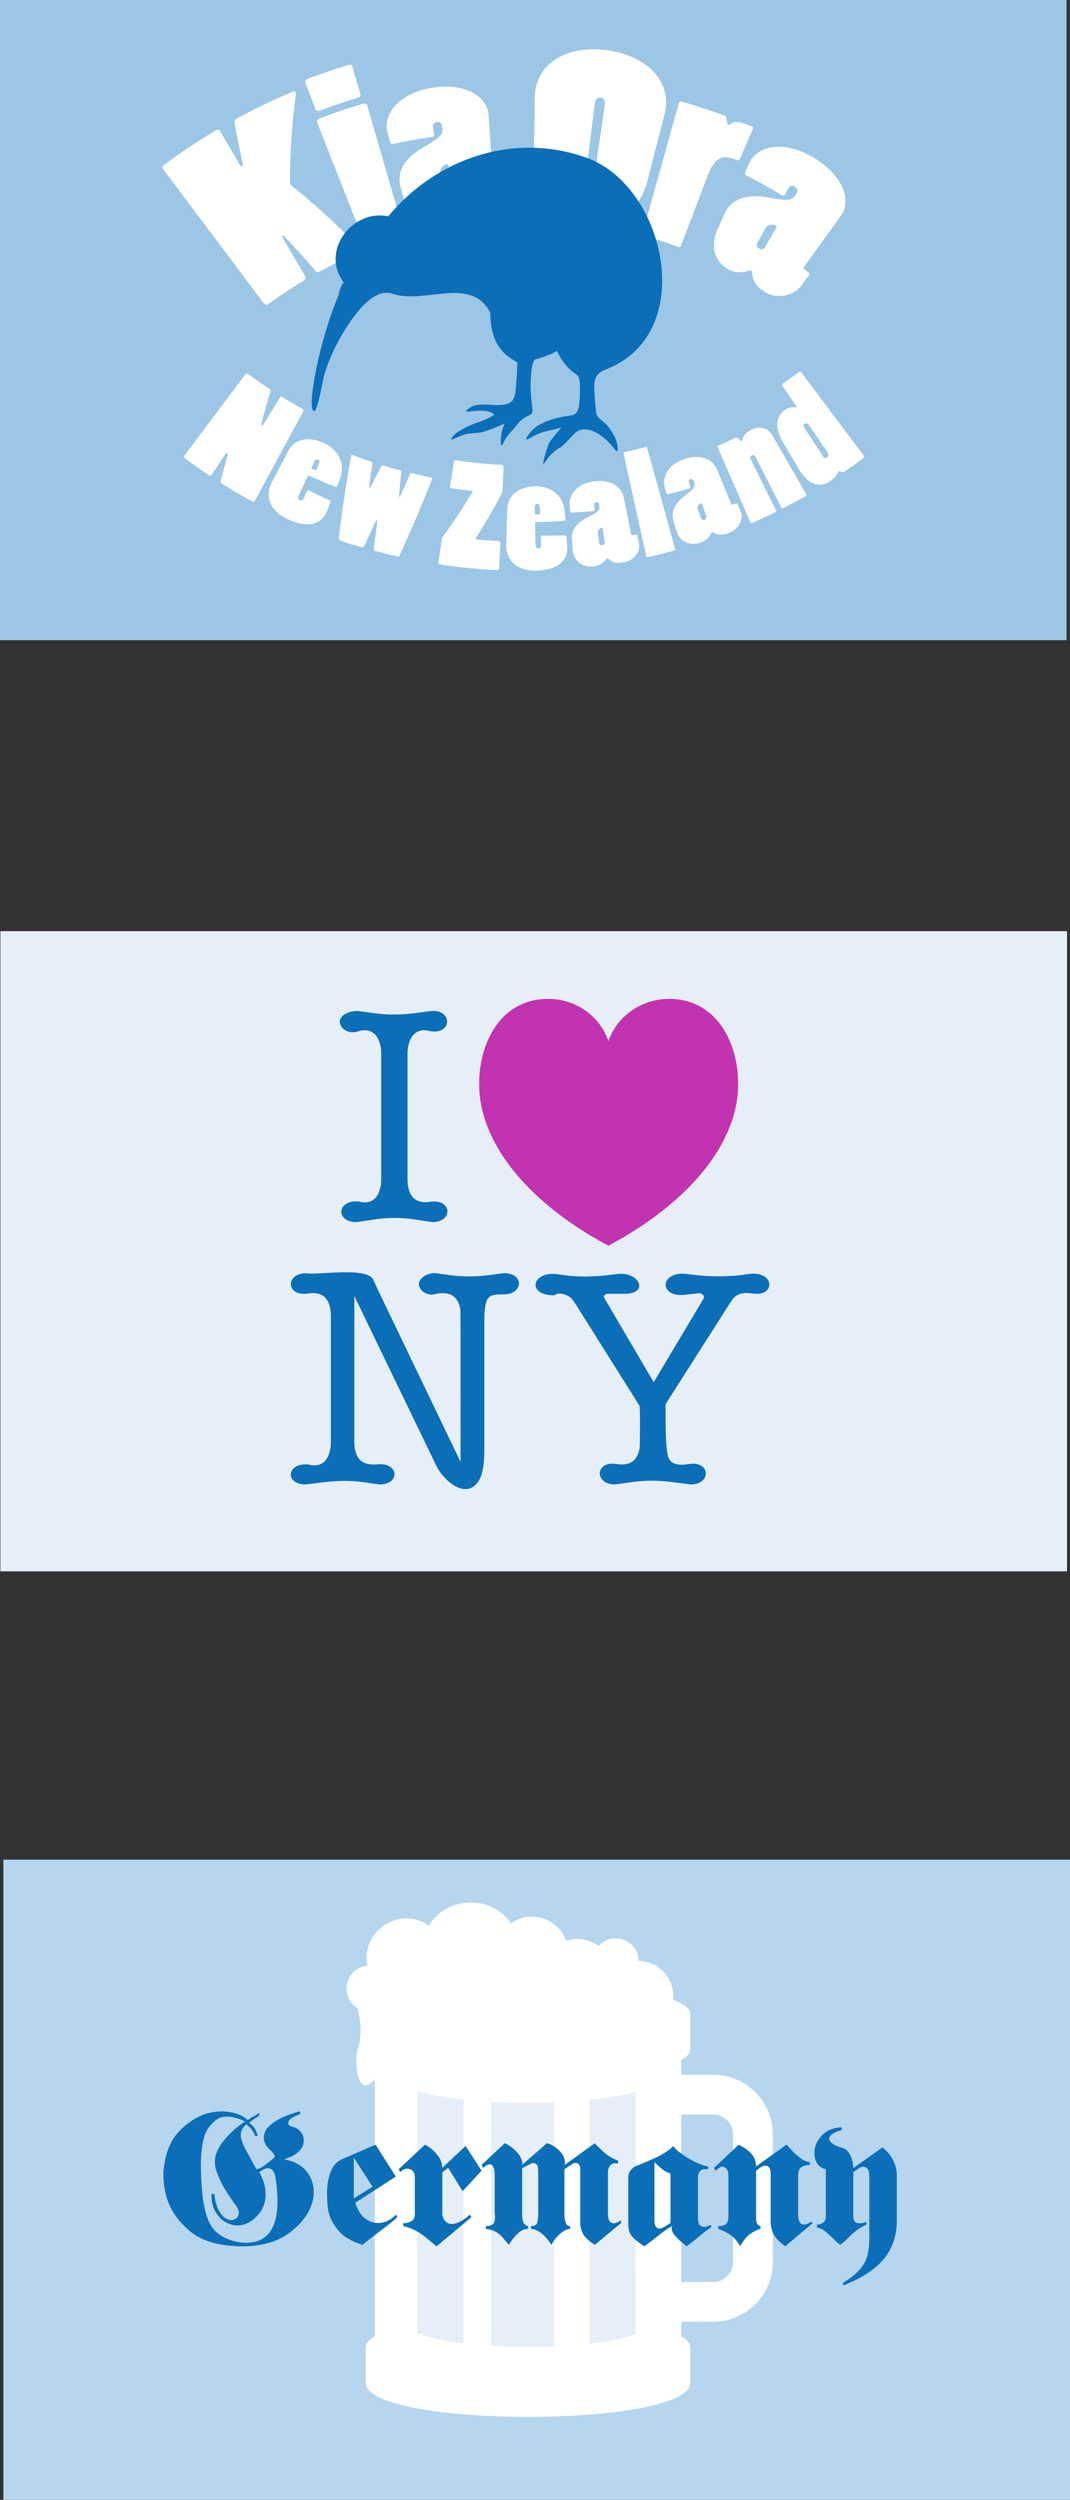 <?xml version="1.0" encoding="utf-8"?>
<!-- Generator: Adobe Illustrator 16.0.3, SVG Export Plug-In . SVG Version: 6.00 Build 0)  -->
<!DOCTYPE svg PUBLIC "-//W3C//DTD SVG 1.1//EN" "http://www.w3.org/Graphics/SVG/1.1/DTD/svg11.dtd">
<svg version="1.1" id="Layer_1" xmlns="http://www.w3.org/2000/svg" xmlns:xlink="http://www.w3.org/1999/xlink" x="0px" y="0px"
	 width="200.637px" height="468.592px" viewBox="0 0 200.637 468.592" enable-background="new 0 0 200.637 468.592"
	 xml:space="preserve">
<rect x="0" y="0" width="200.637" height="468.592" fill="#333333" stroke="none"/>
<rect x="0" y="0" fill="#9CC6E6" width="200" height="120"/>
<rect x="0.636" y="348.59" fill="#B6D6F0" width="200" height="120.002"/>
<g>
	<path fill="#FFFFFF" d="M46.024,70.143c0.11-0.146,0.323-0.187,0.464-0.08c1.328,0.989,2.677,1.937,4.045,2.839
		c0.169,0.112,0.232,0.28,0.167,0.488c-0.593,1.973-1.146,3.962-1.667,5.967c-0.06,0.212-0.035,0.352,0.018,0.383
		c0.08,0.051,0.215,0.01,0.34-0.191c1.029-1.665,2.061-3.329,3.09-4.993c0.098-0.156,0.305-0.216,0.477-0.109
		c1.233,0.759,2.481,1.481,3.744,2.173c0.2,0.109,0.24,0.34,0.152,0.503c-3.021,5.583-6.041,11.166-9.062,16.749
		c-0.087,0.161-0.287,0.233-0.504,0.115c-1.933-1.055-3.838-2.174-5.717-3.357c-0.12-0.076-0.244-0.279-0.189-0.433
		c0.407-1.613,0.835-3.218,1.284-4.813c0.084-0.537-0.048-0.624-0.398-0.262c-0.857,1.295-1.717,2.591-2.574,3.886
		c-0.103,0.154-0.367,0.167-0.575,0.028c-1.507-1.009-2.993-2.059-4.458-3.151c-0.175-0.13-0.194-0.342-0.067-0.511
		C38.402,80.295,42.213,75.219,46.024,70.143C46.134,69.996,42.213,75.219,46.024,70.143z"/>
	<path fill="#FFFFFF" d="M54.064,84.529c1.471-2.733,4.418-2.492,6.604-1.508c3.041,1.38,4.028,4.174,3.117,6.6
		c-0.193,0.499-0.388,0.999-0.58,1.498c-0.048,0.122-0.204,0.175-0.354,0.117c-1.651-0.646-3.29-1.337-4.912-2.075
		c-0.117-0.054-0.207-0.009-0.262,0.11c-0.573,1.253-1.147,2.507-1.721,3.76c-0.177,0.384-0.026,0.625,0.249,0.75
		c0.214,0.098,0.557,0.076,0.716-0.285c0.219-0.489,0.437-0.979,0.653-1.469c0.043-0.096,0.175-0.152,0.354-0.072
		c1.267,0.626,2.544,1.227,3.833,1.796c0.173,0.098,0.257,0.242,0.199,0.39c-0.202,0.522-0.406,1.047-0.609,1.57
		c-1.193,3.152-4.431,2.985-7.37,1.631c-3.428-1.579-4.38-4.396-2.964-7.032C52.036,88.382,53.05,86.456,54.064,84.529
		C55.534,81.795,53.05,86.456,54.064,84.529z M58.413,87.666c-0.033,0.071,0.03,0.159,0.116,0.197
		c0.661,0.301,0.749,0.337,0.803,0.217c0.686-1.54,0.73-1.721,0.28-1.924c-0.225-0.102-0.486-0.048-0.651,0.312
		C58.778,86.867,58.595,87.266,58.413,87.666C58.38,87.738,58.595,87.266,58.413,87.666z"/>
	<path fill="#FFFFFF" d="M70.705,98.06c0.06-0.449,0.023-0.567-0.039-0.586s-0.154,0.064-0.341,0.479
		c-0.683,1.503-1.376,3.002-2.081,4.498c-0.07,0.115-0.191,0.162-0.325,0.122c-0.418-0.124-4.46-1.017-4.409-1.666
		c0.632-5.208,1.418-10.38,2.359-15.509c0.01-0.108,0.093-0.162,0.177-0.13c1.2,0.457,2.408,0.887,3.623,1.29
		c0.141,0.046,0.199,0.148,0.166,0.25c-0.222,1.489-0.431,2.981-0.626,4.478c-0.02,0.159,0.018,0.254,0.046,0.263
		c0.029,0.011,0.104-0.021,0.189-0.188c0.703-1.324,1.395-2.653,2.073-3.987c0.066-0.118,0.203-0.158,0.288-0.133
		c1.081,0.33,2.167,0.64,3.257,0.928c0.114,0.029,0.18,0.129,0.182,0.237c-0.147,1.495-0.285,2.992-0.41,4.491
		c0.002,0.326,0.082,0.346,0.24,0.062c0.618-1.366,1.226-2.734,1.821-4.108c0.06-0.122,0.191-0.17,0.277-0.15
		c1.229,0.295,2.463,0.562,3.699,0.804c0.114,0.021,0.21,0.147,0.156,0.271c-1.896,4.848-3.943,9.649-6.146,14.4
		c-0.062,0.12-0.181,0.176-0.315,0.145c-1.423-0.324-2.841-0.679-4.252-1.062c-0.134-0.035-0.238-0.175-0.236-0.312
		C70.275,101.313,70.485,99.686,70.705,98.06C70.765,97.611,70.485,99.686,70.705,98.06z"/>
	<path fill="#FFFFFF" d="M93.469,101.418c0.227,0.012,0.352,0.147,0.346,0.278c-0.071,1.632-0.145,3.264-0.215,4.896
		c-0.009,0.185-0.186,0.281-0.391,0.271c-3.599-0.171-7.188-0.523-10.759-1.059c-0.137-0.021-0.29-0.151-0.267-0.308
		c0.229-1.501,0.46-3.003,0.689-4.504c0.023-0.155,0.08-0.308,0.196-0.423c1.968-2.721,3.804-5.497,5.508-8.317
		c0.043-0.128-0.004-0.238-0.123-0.252c-1.288-0.139-2.574-0.304-3.856-0.495c-0.146-0.021-0.22-0.14-0.199-0.271
		c0.24-1.57,0.479-3.142,0.722-4.712c0.023-0.155,0.153-0.271,0.266-0.253c2.916,0.438,5.85,0.726,8.788,0.864
		c0.141,0.007,0.245,0.169,0.238,0.326c-0.059,1.519-0.116,3.035-0.174,4.554c-0.005,0.132-0.072,0.313-0.138,0.441
		c-1.494,2.841-3.116,5.646-4.865,8.406c-0.047,0.154,0.01,0.266,0.203,0.282C90.782,101.264,92.125,101.354,93.469,101.418
		C93.696,101.43,92.125,101.354,93.469,101.418z"/>
	<path fill="#FFFFFF" d="M95.136,95.396c0.128-3.103,2.812-4.174,5.162-4.237c3.271-0.079,5.351,2.013,5.581,4.592
		c0.043,0.534,0.086,1.067,0.128,1.603c0.012,0.131-0.105,0.247-0.263,0.258c-1.742,0.135-3.486,0.222-5.232,0.262
		c-0.125,0.002-0.187,0.083-0.184,0.214c0.028,1.378,0.059,2.756,0.087,4.135c0.008,0.421,0.242,0.574,0.54,0.566
		c0.229-0.006,0.521-0.174,0.51-0.567c-0.019-0.535-0.033-1.07-0.051-1.605c-0.004-0.105,0.09-0.214,0.282-0.221
		c1.386,0.015,2.772,0,4.16-0.044c0.195,0.012,0.332,0.105,0.347,0.264c0.044,0.561,0.088,1.12,0.133,1.681
		c0.293,3.358-2.65,4.607-5.819,4.667c-3.694,0.068-5.719-2.045-5.597-5.036C94.992,99.749,95.064,97.572,95.136,95.396
		C95.264,92.293,95.064,97.572,95.136,95.396z M100.292,96.322c0.001,0.079,0.096,0.131,0.188,0.127
		c0.711-0.017,0.805-0.021,0.8-0.152c-0.054-1.686-0.089-1.866-0.572-1.854c-0.242,0.006-0.45,0.168-0.441,0.562
		C100.273,95.444,100.282,95.883,100.292,96.322C100.293,96.401,100.282,95.883,100.292,96.322z"/>
	<path fill="#FFFFFF" d="M107.151,96.091c-0.216,0.021-0.229-0.111-0.34-1.344c-0.17-2.082,1.443-4.069,4.437-4.497
		c3.164-0.463,5.275,0.924,5.7,2.942c0.472,2.332,0.94,4.664,1.41,6.997c0.042,0.206,0.14,0.188,0.851,0.041
		c0.129-0.026,0.247,0.057,0.271,0.158c0.112,0.532,0.228,1.064,0.339,1.598c0.277,1.26-0.854,3.069-2.763,3.411
		c-1.561,0.275-2.237-0.024-2.833-0.545c-0.196-0.157-0.306-0.192-0.372-0.185c-0.033,0.005-0.16,0.078-0.332,0.314
		c-0.312,0.444-1.061,1.06-2.254,1.206c-1.438,0.185-3.646-0.538-3.867-3.166c-0.058-0.646-0.114-1.294-0.172-1.94
		c-0.177-2.072,1.397-3.319,3.026-4.137c2.164-1.102,2.226-1.426,2.095-2.333c-0.056-0.364-0.265-0.52-0.536-0.479
		c-0.481,0.068-0.461,0.225-0.294,1.425c0.02,0.13-0.095,0.227-0.248,0.247C109.895,95.93,108.522,96.025,107.151,96.091
		C106.935,96.112,108.522,96.025,107.151,96.091z M113.018,99.12c-0.017-0.104-0.091-0.173-0.224-0.181
		c-0.188,0.029-0.792,0.354-0.713,0.928c0.09,0.645,0.18,1.286,0.269,1.93c0.044,0.312,0.323,0.407,0.588,0.37
		c0.263-0.038,0.506-0.208,0.458-0.521C113.27,100.805,113.144,99.962,113.018,99.12C113.001,99.016,113.144,99.962,113.018,99.12z"
		/>
	<path fill="#FFFFFF" d="M121.499,104.423c-0.136,0.03-0.297-0.068-0.318-0.171c-1.409-6.378-2.818-12.756-4.229-19.134
		c-0.052-0.23,0.04-0.333,0.23-0.375c1.281-0.287,2.559-0.604,3.829-0.951c0.188-0.053,0.291,0.002,0.333,0.153
		c1.751,6.33,3.503,12.659,5.255,18.988c0.027,0.102-0.077,0.239-0.211,0.275C124.767,103.652,123.137,104.057,121.499,104.423
		C121.364,104.453,123.137,104.057,121.499,104.423z"/>
	<path fill="#FFFFFF" d="M125.241,92.64c-0.209,0.062-0.246-0.064-0.593-1.254c-0.563-2.012,0.651-4.274,3.535-5.276
		c3.049-1.072,5.411-0.128,6.216,1.771c0.909,2.199,1.819,4.396,2.729,6.597c0.08,0.193,0.174,0.158,0.851-0.127
		c0.123-0.053,0.258,0.005,0.299,0.103c0.214,0.501,0.428,1.002,0.642,1.503c0.515,1.183-0.268,3.186-2.096,3.896
		c-1.496,0.578-2.226,0.414-2.914,0.021c-0.226-0.115-0.341-0.13-0.404-0.106c-0.031,0.012-0.145,0.106-0.271,0.375
		c-0.225,0.498-0.848,1.247-2.003,1.623c-1.392,0.46-3.712,0.179-4.429-2.36c-0.182-0.624-0.361-1.248-0.541-1.873
		c-0.568-2.001,0.752-3.528,2.21-4.646c1.935-1.503,1.933-1.835,1.63-2.697c-0.123-0.349-0.358-0.459-0.622-0.368
		c-0.466,0.162-0.415,0.312-0.021,1.457c0.043,0.125-0.051,0.24-0.198,0.291C127.925,91.951,126.584,92.31,125.241,92.64
		C125.032,92.701,126.584,92.31,125.241,92.64z M131.627,94.475c-0.035-0.1-0.123-0.151-0.254-0.134
		c-0.185,0.065-0.72,0.502-0.531,1.051c0.212,0.613,0.423,1.229,0.634,1.843c0.532,0.449,0.867,0.332,1.006-0.351
		C132.198,96.08,131.913,95.277,131.627,94.475C131.592,94.375,131.913,95.277,131.627,94.475z"/>
	<path fill="#FFFFFF" d="M141.053,98.014c-0.129,0.056-0.3,0.015-0.361-0.129c-2.045-4.692-4.091-9.385-6.136-14.077
		c-0.042-0.098,0.008-0.205,0.115-0.252c1.14-0.499,2.269-1.022,3.386-1.569c0.356,0.216,0.69,0.463,1.001,0.74
		c0.025-0.014,0.068-0.063,0.119-0.236c0.216-0.786,0.541-1.33,1.653-1.921c1.293-0.685,3.068-0.554,3.972,0.993
		c2.138,3.723,4.275,7.444,6.414,11.167c0.039,0.068,0.005,0.149-0.088,0.203c-1.413,0.811-2.84,1.584-4.28,2.323
		c-0.125,0.063-0.256,0.042-0.304-0.052c-1.632-3.199-3.265-6.396-4.896-9.597c-0.18-0.353-0.463-0.354-0.688-0.242
		c-0.225,0.113-0.391,0.343-0.215,0.696c1.603,3.225,3.203,6.447,4.806,9.671c0.047,0.096,0.008,0.173-0.148,0.251
		C143.965,96.695,142.515,97.372,141.053,98.014C140.924,98.07,142.515,97.372,141.053,98.014z"/>
	<path fill="#FFFFFF" d="M158.221,88.49c-0.148,0.104-0.812-0.243-0.931-0.164c-0.061,0.039-0.119,0.144-0.253,0.391
		c-0.253,0.518-0.78,1.086-1.473,1.527c-1.506,0.969-3.726,1.21-5.901-2.522c-0.933-1.581-1.864-3.161-2.797-4.742
		c-2.015-3.457-0.947-5.312,0.37-6.167c0.589-0.378,1.17-0.542,1.731-0.476c0.199,0.023,0.308,0.018,0.357-0.019
		c0.024-0.017,0.047-0.095-0.042-0.228c-0.86-1.272-1.721-2.546-2.58-3.818c-0.073-0.108-0.052-0.283,0.068-0.363
		c1.039-0.708,2.067-1.44,3.084-2.199c0.117-0.087,0.259-0.096,0.338,0.012c3.942,5.251,7.886,10.502,11.828,15.754
		c0.078,0.104-0.002,0.297-0.118,0.384C160.694,86.766,159.464,87.643,158.221,88.49C158.073,88.594,159.464,87.643,158.221,88.49z
		 M151.704,79.673c-0.222-0.326-0.621-0.405-0.886-0.229c-0.238,0.159-0.215,0.428-0.069,0.646c1.214,1.84,2.429,3.679,3.642,5.519
		c0.088,0.133,0.275,0.418,0.647,0.17c0.114-0.075,0.198-0.195,0.24-0.319c0.057-0.164,0.081-0.372-0.052-0.567
		C154.053,83.151,152.878,81.412,151.704,79.673C151.483,79.347,152.878,81.412,151.704,79.673z"/>
</g>
<path fill="#FFFFFF" d="M133.734,388.899h-5.994v-2.738c0.735-0.426,1.874-1.227,1.688-2.28h0.029v-5.95h-0.046
	c0.422-1.645-2.165-2.694-3.215-3.117c0.433-3.805-2.594-7.254-6.444-7.254c0-3.881-4.963-5.718-7.497-2.764
	c-1.726-1.332-4.031-1.707-6.091-0.988c-1.441-4.22-6.712-5.918-10.344-3.273c-3.702-5.422-12.011-5.198-15.424,0.416
	c-5.419-3.906-12.876,1.118-11.49,7.542c-4.14,0.28-5.395,5.896-1.812,7.935h-0.031c0,0,1.245,4.501,0,7.685
	c-0.64,1.638-0.242,9.757,3.213,5.639v48.182c-0.76,0.44-1.947,1.294-1.67,2.382h-0.046v5.95h0.029
	c-1.597,9.013,62.436,9.012,60.839,0h0.029v-5.95h-0.046c0.277-1.089-0.91-1.942-1.671-2.382v-2.739h5.994
	c6.161,0,11.173-5.012,11.173-11.173v-23.947C144.906,393.911,139.895,388.899,133.734,388.899z M137.459,424.019
	c0,2.054-1.671,3.724-3.726,3.724h-5.994v-31.395h5.994c2.055,0,3.726,1.67,3.726,3.724V424.019z"/>
<g>
	<path fill="#FFFFFF" d="M53.316,44.281c-0.389-0.26-0.503-0.176-0.343,0.252c1.416,2.412,2.832,4.825,4.248,7.238
		c0.132,0.227,0.04,0.632-0.246,0.804c-2.273,1.358-4.497,2.839-6.661,4.438c-0.231,0.172-0.647,0.104-0.856-0.176
		c-6.311-8.403-12.621-16.81-18.932-25.212c-0.131-0.174-0.044-0.513,0.229-0.713c3.083-2.29,6.254-4.403,9.499-6.344
		c0.458-0.273,0.833-0.292,0.967-0.066c1.275,2.176,2.553,4.352,3.829,6.525c0.089,0.15,0.208,0.231,0.313,0.169
		c0.107-0.062,0.171-0.199,0.167-0.449c-0.575-2.6-1.099-5.219-1.567-7.854c0.012-0.255,0.161-0.536,0.452-0.692
		c3.421-1.854,6.915-3.521,10.467-4.999c0.242-0.102,0.475-0.056,0.557,0.146c0.033,0.08,0.065,0.161,0.039,0.266
		c-0.726,5.489-1.095,10.941-1.117,16.319c-0.024,0.207,0.062,0.504,0.101,0.583c0.039,0.078,0.208,0.285,0.315,0.376
		c4.626,3.695,8.918,7.665,12.857,11.861c0.188,0.206,0.165,0.401-0.094,0.51c-2.65,1.098-5.257,2.342-7.807,3.732
		c-0.166,0.09-0.354,0.045-0.5-0.123C57.316,48.64,55.342,46.441,53.316,44.281C53.161,44.121,55.342,46.441,53.316,44.281z"/>
	<path fill="#FFFFFF" d="M75.876,43.973c0.048,0.167-0.037,0.373-0.214,0.425c-2.182,0.643-4.341,1.377-6.474,2.206
		c-0.174,0.067-0.428-0.065-0.492-0.229c-3.076-7.811-6.152-15.619-9.229-23.43c-0.111-0.282,0.038-0.575,0.385-0.71
		c2.724-1.055,5.479-1.993,8.261-2.817c0.354-0.104,0.648,0.037,0.709,0.246C71.173,27.767,73.525,35.87,75.876,43.973
		C75.924,44.14,73.525,35.87,75.876,43.973z M67.594,17.667c0.073,0.25-0.104,0.528-0.459,0.638c-2.418,0.73-4.814,1.548-7.188,2.45
		c-0.292,0.111-0.677-0.021-0.771-0.263c-0.649-1.677-1.3-3.354-1.948-5.029c-0.079-0.202,0.135-0.565,0.443-0.684
		c2.533-0.964,5.093-1.836,7.673-2.614c0.252-0.076,0.604-0.044,0.667,0.164C66.539,14.109,67.066,15.888,67.594,17.667
		C67.667,17.917,67.066,15.888,67.594,17.667z"/>
	<path fill="#FFFFFF" d="M73.643,26.996c-0.38,0.101-0.437-0.108-0.962-2.085c-0.933-3.279,1.853-7.351,8.165-8.434
		c6.681-1.086,10.593,1.803,10.771,5.158c0.271,3.919,0.544,7.838,0.815,11.757c0.023,0.349,0.175,0.332,1.278,0.27
		c0.201-0.012,0.359,0.154,0.369,0.329c0.046,0.896,0.092,1.795,0.139,2.692c0.082,2.132-1.769,4.731-4.296,5.006
		c-2.099,0.231-3.003-0.277-3.854-1.165c-0.277-0.266-0.432-0.329-0.525-0.313c-0.046,0.008-0.22,0.123-0.44,0.513
		c-0.407,0.729-1.355,1.724-2.936,2.048c-1.881,0.371-5.034-0.378-6.206-4.559c-0.278-1.035-0.559-2.071-0.837-3.107
		c-0.92-3.312,1.371-5.833,4.149-7.413c3.681-2.093,3.884-2.54,3.629-4.062c-0.095-0.602-0.481-0.85-0.989-0.764
		c-0.904,0.153-0.857,0.413-0.51,2.382c0.038,0.214-0.158,0.381-0.433,0.433C78.524,26.026,76.078,26.463,73.643,26.996
		C73.263,27.097,76.078,26.463,73.643,26.996z M84.091,31.062c-0.026-0.171-0.15-0.284-0.365-0.293
		c-0.312,0.048-1.285,0.613-1.114,1.558c0.188,1.056,0.375,2.111,0.562,3.168c0.093,0.514,0.521,0.657,0.912,0.593
		c0.393-0.065,0.749-0.343,0.668-0.857C84.533,33.84,84.312,32.451,84.091,31.062C84.065,30.891,84.312,32.451,84.091,31.062z"/>
	<path fill="#FFFFFF" d="M100.288,18.406c-0.017-6.734,6.338-9.982,13.541-8.996c7.207,0.949,12.521,5.773,10.717,12.265
		c-1.069,4.155-2.144,8.312-3.213,12.467c-1.787,6.458-6.959,8.444-11.892,7.809c-4.926-0.688-9.354-3.929-9.361-10.673
		C100.149,26.987,100.218,22.697,100.288,18.406C100.272,11.672,100.218,22.697,100.288,18.406z M109.969,31.844
		c-0.08,0.647,0.112,1.151,0.67,1.227c0.557,0.075,0.877-0.359,0.971-1.006c0.601-4.161,1.199-8.321,1.8-12.482
		c0.081-0.56-0.126-1.206-0.777-1.293c-0.649-0.087-1.016,0.438-1.09,1.042C111.017,23.501,110.494,27.673,109.969,31.844
		C109.889,32.491,110.494,27.673,109.969,31.844z"/>
	<path fill="#FFFFFF" d="M127.307,19.263c0.06-0.209,0.212-0.304,0.446-0.236c2.771,0.781,5.519,1.677,8.231,2.686
		c0.35,0.129,0.259,1.583,0.54,1.69c0.113,0.043,0.259,0.007,0.45-0.151c0.945-0.752,2.233-0.299,3.996,0.458
		c0.171,0.074,0.289,0.268,0.22,0.428c-0.831,1.915-1.661,3.829-2.492,5.745c-0.068,0.159-0.228,0.231-0.492,0.118
		c-2.729-1.159-4.236-0.439-5.479,2.849c-1.681,4.401-3.356,8.805-5.037,13.207c-0.078,0.203-0.312,0.299-0.53,0.218
		c-2.125-0.798-4.277-1.504-6.448-2.117c-0.18-0.05-0.276-0.213-0.22-0.422C122.764,35.575,125.036,27.419,127.307,19.263
		C127.366,19.054,125.036,27.419,127.307,19.263z"/>
	<path fill="#FFFFFF" d="M139.895,32.845c-0.363-0.167-0.271-0.364,0.576-2.225c1.365-3.121,6.133-4.492,11.852-1.215
		c6.021,3.523,7.347,8.375,5.329,11.062c-2.298,3.186-4.597,6.371-6.896,9.558c-0.202,0.284-0.071,0.37,0.861,1.062
		c0.17,0.126,0.192,0.36,0.088,0.5c-0.539,0.72-1.079,1.438-1.619,2.156c-1.303,1.689-4.476,2.437-6.683,0.976
		c-1.834-1.208-2.229-2.189-2.338-3.428c-0.052-0.387-0.133-0.536-0.218-0.585c-0.042-0.023-0.254-0.049-0.681,0.105
		c-0.792,0.295-2.187,0.439-3.645-0.331c-1.729-0.936-3.727-3.533-1.975-7.504c0.441-0.978,0.887-1.954,1.329-2.933
		c1.393-3.143,4.797-3.619,8.012-3.035c4.259,0.775,4.716,0.573,5.486-0.763c0.311-0.523,0.16-0.968-0.301-1.232
		c-0.817-0.473-0.947-0.241-1.933,1.5c-0.105,0.188-0.371,0.188-0.621,0.05C144.358,35.237,142.145,33.996,139.895,32.845
		C139.531,32.678,142.145,33.996,139.895,32.845z M145.556,42.73c0.089-0.148,0.062-0.316-0.104-0.465
		c-0.281-0.167-1.417-0.366-1.887,0.47c-0.526,0.935-1.055,1.868-1.582,2.803c-0.483,0.856,0.929,1.67,1.429,0.824
		C144.127,45.152,144.842,43.941,145.556,42.73C145.645,42.581,144.842,43.941,145.556,42.73z"/>
</g>
<path fill="#0B6EB8" d="M64.482,52.986c-4.546-5.981,1.7-13.895,8.306-12.42c9.019-10.893,23.567-15.883,37.171-11.005
	c14.989,5.375,21.003,33.131,3.57,39.71c-1.827,0.688-2.092,1.979-2.094,3.009c0,1.05,0.14,3.411,0.385,5.231
	c0.122,0.898,1.521,1.436,2.417,2.708c0.897,1.271,1.387,2.112,1.543,3.417c0.122,1,0,1.271-0.72,0.323
	c-1.445-1.898-5.031-4.997-7.408-2.62c-0.896,0.897-2.17,2.393-2.617,2.545c-0.615,0.208-1.945,1.422-2.47,2.244
	c-0.203,0.273-0.405,0.547-0.607,0.82c-0.481,0.296,0.911-3.849,1.056-4.036c1.236-1.6,2.017-2.528,2.244-2.769
	c-1.941,0.594-3.435,0.521-5.836,1.943c-0.839,0.497-1.023,0.344-0.323-0.61c0.781-1.065,1.557-1.744,3.467-2.531
	c1.797-0.74,4.24-1.042,4.809-1.13c0.525-0.081,1.096-0.756,1.229-2.038c0.101-0.967,0.338-4.017-0.125-5.137
	c-0.291-0.704-2.259-1.038-4.041-4.863c-0.77,0.475-2.506,1.188-3.999,1.573c-0.692,0.179-0.857,2.508-0.938,4.188
	c-0.082,1.721,0.226,4.188,0.3,4.861c0.075,0.673,0.22,1.054-0.566,1.434c-2.12,1.021-2.01,1.671-3.284,2.96
	c-1.071,1.084-1.448,1.925-1.622,2.348c-0.281,0.678-0.436,0.287-0.428-0.331c0.012-1.034,0.169-2.37,0.749-3.426
	c-1.367,0.593-2.989,1.291-4.111,1.59c-1.123,0.299-2.4,0.104-3.795,0.604c-1.162,0.415-1.206,0.523-1.806,0.749
	c-0.6,0.225-0.319-0.275,0.404-0.975c0.651-0.625,2.994-1.806,4.268-2.178c1.271-0.375,2.816-1.254,3.099-1.419
	c-0.987-1.147-3.664-0.736-4.861-0.601c-0.572,0.063-0.653-0.139,0.289-0.761c2.466-1.626,7.88,1.223,8.454-2.555
	c0.178-1.163,0.407-4.32,0.413-5.896c-1.285-0.848-5.067-2.383-5.067-9.31c-3.583-7.012-12.219-1.564-18.266-3.55
	c-1.41-0.464-2.807-0.215-4.696,1.395c-3.013,2.562-6.777,8.722-8.271,14.133c-0.119,0.43-1.143,6.424-1.769,6.424
	c-0.861,0-0.333-3.764-0.286-4.098C59.684,65.488,62.25,57.809,64.482,52.986C64.206,52.623,62.25,57.809,64.482,52.986z"/>
<rect x="0.079" y="174.542" fill="#E6EFF7" width="200" height="120"/>
<path fill="#0B6EB8" d="M71.488,197.499c0-2.558-1.235-5.053-4.217-4.22c-1.033,0.38-1.99,0.253-2.871-0.381
	c-2.128-2.24,1.132-3.587,2.871-3.369l3.104,0.41c2.533,0.338,5.089,0.284,7.618-0.06l2.637-0.353c4.254-0.533,4.302,4.509,0,3.75
	c-2.98-0.844-4.217,1.671-4.217,4.22v23.498c0,2.876,1.19,4.746,4.217,4.278c4.136-0.654,4.41,3.808,0.41,3.808
	c-0.156-0.04-0.293-0.06-0.41-0.06l-3.047-0.469c-2.499-0.384-5.125-0.317-7.619,0.059l-2.694,0.41c-0.078,0-0.215,0.02-0.41,0.06
	c-4.02,0-3.705-4.237,0.408-3.867c3.017,0.823,4.217-1.562,4.217-4.219v-23.497L71.488,197.499L71.488,197.499z"/>
<path fill="#0B6EB8" d="M70.63,241.281l15.733,32.757v-23.614c0-3.047-0.021-4.727-0.059-5.039c-0.437-2.516-1.983-3.26-4.336-2.902
	c-0.978,0.331-1.886,0.193-2.725-0.411c-2.055-2.044,1.011-3.808,2.843-3.366l2.638,0.353c2.464,0.326,4.861,0.228,7.323-0.088
	c0.586-0.071,1.271-0.16,2.052-0.269c0.078,0,0.215-0.019,0.409-0.056c3.85,0,3.646,3.984-0.112,3.984h-0.596
	c-1.194,0-1.971,0.254-2.328,0.763c-0.356,0.507-0.576,1.617-0.655,3.334v3.334v5.968v15.62c0,2.69-0.305,4.584-0.913,5.676
	c-2.338,4.203-6.797,0.074-8.035-2.465l-15.428-31.937v27.248c0,3.124,1.298,4.603,4.394,4.308c3.979-0.38,4.266,3.778,0.291,3.778
	c-0.195-0.039-0.332-0.06-0.41-0.06l-2.401-0.352c-2.581-0.377-5.093-0.313-7.677,0l-2.871,0.352c-0.078,0-0.215,0.021-0.41,0.06
	c-4.057,0-3.635-4.123,0.468-3.75c3.017,0.822,4.217-1.562,4.217-4.219v-4.103v-5.156v-5.039v-9.26c0-2.844-1.183-4.738-4.186-4.278
	c-4.485,0.708-4.348-4.171-0.036-3.75c2.431,0.243,11.028-1.228,12.166,1.17L70.63,241.281z"/>
<path fill="#0B6EB8" d="M119.999,266.257c0-0.156,0-0.528,0-1.117c-0.039-0.629-0.06-1.16-0.06-1.593l-11.368-18.088
	c-0.741-1.18-1.211-1.866-1.405-2.062c-0.699-0.702-2.309-1.344-3.224-0.591c-5.391,0-4.198-4.762,0.882-3.927
	c3.635,0.605,7.089,0.468,10.722-0.058c4.387-0.621,6.247,3.691,1.64,3.691H116.6h-1.465h-1.173
	c-0.609,0.098-0.824,0.362-0.644,0.795c0.038,0.06,0.137,0.226,0.293,0.5l8.966,15.289l9.083-15.236
	c0.557-0.734,0.4-1.222-0.47-1.464h-0.116l-1.056,0.117l-1.522,0.176c-5.133,0.61-4.843-4.629,0.528-3.867
	c3.777,0.54,7.475,0.587,11.25,0c5.148-0.766,5.226,4.463,0.703,3.604c-1.518-0.143-2.808-0.097-3.75,1.318l-0.879,1.348
	l-11.544,18.107v2.461c0,3.983,0.166,6.466,0.498,7.44c0.581,1.71,2.542,1.526,3.927,1.319c4.03-0.604,4.193,3.837,0.263,3.837
	c-0.157-0.038-0.293-0.059-0.41-0.059l-3.225-0.41c-2.367-0.304-4.781-0.324-7.147,0l-2.987,0.41c-0.079,0-0.196,0.021-0.353,0.059
	c-3.995,0-3.813-4.479,0.205-3.839c2.384,0.389,3.94-0.458,4.364-2.978C119.978,271.088,119.999,269.361,119.999,266.257z"/>
<g>
	<path fill="#C133B1" d="M114.011,233.534c10.016-5.3,21.107-14.11,23.857-25.62c1.92-8.03-1.149-19.237-10.565-20.561
		c-5.801-0.815-11.412,2.4-13.292,7.975h0.129c-1.811-5.588-7.403-8.787-13.184-7.975c-9.419,1.324-12.481,12.529-10.57,20.561
		c2.734,11.491,13.76,20.309,23.751,25.62H114.011z"/>
</g>
<path fill="#E6EFF7" d="M78.252,391.926v45.427c1.974,0.777,4.97,1.43,8.635,1.883v-45.692
	C83.415,393.149,80.452,392.594,78.252,391.926z"/>
<path fill="#E6EFF7" d="M99.008,394.179c-2.41,0-4.738-0.07-6.942-0.2v45.731c3.928,0.248,7.872,0.279,11.804,0.108v-45.736
	C102.296,394.145,100.672,394.179,99.008,394.179z"/>
<path fill="#E6EFF7" d="M110.551,393.604v45.699c3.579-0.415,6.562-1.017,8.636-1.737v-45.475
	C116.927,392.721,113.973,393.24,110.551,393.604z"/>
<g enable-background="new    ">
	<path fill="#0B6EB8" d="M48.073,406.598c0.3-0.046,0.582-0.138,0.849-0.276c0.265-0.139,0.523-0.3,0.778-0.483
		c0.208-0.161,0.427-0.34,0.656-0.536c0.23-0.195,0.474-0.386,0.728-0.57c0.161-0.115,0.276-0.229,0.346-0.347
		c0.069-0.114,0.092-0.229,0.069-0.346c-0.248-0.464-0.582-0.856-1.003-1.177c-0.069-0.092-0.15-0.185-0.242-0.275
		c-0.092-0.092-0.173-0.196-0.242-0.312c-0.138-0.185-0.265-0.415-0.38-0.691c-0.27-0.726-0.224-1.441,0.138-2.146
		c0.208-0.438,0.588-0.876,1.143-1.313c0.507-0.415,1.192-0.823,2.058-1.229c0.865-0.402,1.965-0.789,3.303-1.158v0.52
		c-0.393,0.161-0.731,0.312-1.021,0.449c-0.289,0.139-0.536,0.276-0.744,0.415c-0.78,0.821-0.561,1.363,0.657,1.626
		c0.461,0.139,0.876,0.438,1.245,0.898c0.566,0.711,0.685,1.643,0.415,2.457c-0.186,0.507-0.554,0.991-1.106,1.452
		c-0.554,0.462-1.373,0.854-2.456,1.177c1.891,0.369,3.292,1.118,4.203,2.248c1.11,1.377,1.535,3.094,1.297,4.825
		c-0.046,0.335-0.116,0.675-0.208,1.021c-0.577,2.053-1.978,3.932-4.203,5.638c-2.226,1.707-5.171,2.571-8.837,2.595h-0.415
		c-4.059-0.093-7.12-0.963-9.184-2.611c-2.064-1.647-3.488-3.465-4.272-5.447c-0.369-0.922-0.628-1.827-0.777-2.716
		c-0.15-0.888-0.226-1.7-0.226-2.438v-0.657c0.253-3.343,1.239-5.908,2.958-7.694c1.717-1.787,3.58-2.936,5.586-3.442
		c0.415-0.092,0.824-0.161,1.229-0.207c1.317-0.15,2.677-0.068,3.942,0.346c0.841,0.276,1.539,0.682,2.093,1.211L47,397.017
		c0.184-0.115,0.369-0.219,0.553-0.312l0.069-0.034c0.348-0.197,0.683-0.417,1.003-0.657v0.519
		c-0.208,0.162-0.403,0.301-0.588,0.415c-0.186,0.116-0.358,0.231-0.52,0.347c-0.276,0.193-0.542,0.401-0.796,0.623
		c0.415,0.275,0.755,0.623,1.021,1.038c0.265,0.415,0.467,0.888,0.604,1.418l-0.519-0.035c-0.023-0.022-0.041-0.058-0.053-0.104
		c-0.012-0.046-0.028-0.092-0.052-0.139c-0.139-0.346-0.341-0.686-0.604-1.02c-0.267-0.335-0.583-0.63-0.951-0.884
		c-0.369,0.348-0.635,0.688-0.795,1.021c-0.597,1.232,0.102,2.478,0.622,3.58c0.057,0.104,0.115,0.207,0.172,0.311L48.073,406.598z
		 M45.893,397.64c-0.068-0.022-0.185-0.075-0.346-0.156c-0.162-0.08-0.358-0.167-0.588-0.259c-0.323-0.115-0.687-0.226-1.089-0.329
		c-0.556-0.139-1.115-0.185-1.679-0.138c-0.138,0.013-0.275,0.029-0.415,0.053c-1.015,0.207-1.948,0.951-2.802,2.23
		c-0.853,1.279-1.292,3.58-1.313,6.899c0,0.323,0.005,0.657,0.018,1.003c0.011,0.348,0.028,0.704,0.052,1.073
		c0.139,4.75,0.87,7.979,2.196,9.686c2.171,2.795,8.282,3.986,10.654,0.727c1.937-2.668,1.526-7.249,1.072-10.291
		c-0.173-1.166-0.862-2.119-2.093-1.556c-0.276,0.127-0.588,0.328-0.934,0.604c0.416,0.716,0.715,1.407,0.898,2.076
		c0.185,0.669,0.277,1.314,0.277,1.937c0.022,1.546-0.438,2.854-1.384,3.927c-0.946,1.071-1.983,1.725-3.113,1.954
		c-0.116,0.022-0.242,0.041-0.38,0.053c-0.306,0.027-0.612,0.021-0.917-0.018c-0.173-0.021-0.352-0.058-0.536-0.104
		c-0.946-0.3-1.677-0.727-2.196-1.28c-0.519-0.554-0.904-1.13-1.158-1.729c-0.208-0.507-0.341-1.009-0.398-1.505
		c-0.058-0.495-0.086-0.904-0.086-1.229l0.554-0.034c0.161,1.36,0.45,2.403,0.865,3.13c0.415,0.728,0.865,1.229,1.349,1.506
		c0.161,0.092,0.323,0.16,0.484,0.207c0.521,0.15,1.017,0.053,1.487-0.294c0.429-0.498,0.526-1.034,0.294-1.608
		c-0.081-0.23-0.213-0.472-0.397-0.728c-0.196-0.265-0.392-0.529-0.588-0.794c-0.369-0.529-0.738-1.084-1.105-1.659
		c-0.369-0.576-0.704-1.153-1.003-1.729c-0.369-0.715-0.675-1.424-0.918-2.128c-0.335-0.865-0.439-1.741-0.311-2.628
		c0.035-0.195,0.075-0.386,0.121-0.57c0.253-0.83,0.675-1.631,1.263-2.403s1.216-1.458,1.885-2.059
		c0.415-0.392,0.818-0.738,1.211-1.038c0.392-0.299,0.749-0.553,1.071-0.761v-0.038H45.893z"/>
	<path fill="#0B6EB8" d="M70.417,401.998l3.805,5.983l-7.609,4.912c0.415,1.291,0.969,2.227,1.66,2.802
		c0.692,0.576,1.418,0.899,2.18,0.969c0.068,0.022,0.126,0.034,0.173,0.034h0.208c0.646,0,1.268-0.144,1.868-0.433
		c0.6-0.288,1.106-0.675,1.521-1.158l0.277,0.483c-0.369,0.347-0.738,0.67-1.107,0.969c-0.369,0.3-0.75,0.601-1.142,0.899
		c-0.761,0.577-1.504,1.142-2.231,1.694c-0.726,0.554-1.413,1.096-2.058,1.625c-2.029-0.645-3.511-1.51-4.444-2.594
		s-1.551-2.202-1.851-3.354c-0.126-0.453-0.207-0.915-0.242-1.384c-0.023-0.346-0.046-0.702-0.069-1.071
		c-0.022-0.368-0.035-0.749-0.035-1.142v-0.45c0-0.16,0.012-0.321,0.035-0.483c0.046-1.152,0.271-2.254,0.674-3.303
		c0.403-1.051,1.112-1.806,2.128-2.267L70.417,401.998z M66.335,404.42v7.645l3.527-2.18L66.335,404.42z"/>
	<path fill="#0B6EB8" d="M82.938,406.356l4.358-4.116l3.009,4.637l-3.562,3.839l-2.698-4.358l-1.107,0.796v7.921
		c0.069,0.531,0.259,0.957,0.571,1.28c1.35,1.404,3.693-0.415,4.617-1.245l0.276,0.483l-6.538,5.466
		c-0.254-0.208-0.548-0.45-0.882-0.727s-0.697-0.576-1.09-0.899c-1.184-1.022-2.533-1.726-4.047-2.11
		c-0.081-0.011-0.162-0.022-0.242-0.034v-0.589c0.115,0.023,0.242,0.029,0.38,0.019c0.14-0.012,0.288-0.04,0.45-0.087
		c0.323-0.069,0.628-0.219,0.917-0.449c0.288-0.23,0.432-0.589,0.432-1.072v-6.85c0.053-1.05-0.408-1.638-1.384-1.764H76.26
		c-0.023,0-0.058,0.012-0.104,0.033c-0.208,0.023-0.409,0.094-0.604,0.208c-0.196,0.115-0.363,0.267-0.501,0.449l-0.277-0.588
		l4.912-4.601c0.808,0.416,1.545,1.016,2.214,1.799C82.569,404.558,82.914,405.411,82.938,406.356z"/>
	<path fill="#0B6EB8" d="M102.551,401.721c0.807,0.23,1.544,0.657,2.213,1.28c0.669,0.622,1.049,1.278,1.142,1.972
		c0.022,0.046,0.034,0.092,0.034,0.138v0.277c0,0.046-0.012,0.092-0.034,0.138c0,0.069-0.006,0.127-0.017,0.173
		c-0.013,0.048-0.029,0.094-0.053,0.14l5.707-4.116c0.022,0.047,0.035,0.081,0.035,0.104l1.142,1.106
		c0.905,0.927,1.966,1.619,3.182,2.076v0.519c-0.093,0-0.18-0.005-0.26-0.017c-1.073-0.153-1.642,0.662-1.642,1.676v7.748
		c0,0.438,0.062,0.848,0.188,1.229c0.378,0.567,0.851,0.717,1.418,0.448c0.242-0.079,0.524-0.225,0.849-0.432v0.52l-4.912,4.08
		c-1.224-0.782-1.982-1.51-2.282-2.179s-0.45-1.199-0.45-1.591v-10.135c0-0.53-0.067-0.905-0.207-1.124
		c-0.328-0.357-0.697-0.427-1.107-0.208c-0.186,0.081-0.369,0.189-0.554,0.328c-0.093,0.047-0.18,0.099-0.26,0.155
		c-0.081,0.059-0.156,0.109-0.225,0.155c-0.115,0.093-0.226,0.173-0.328,0.242c-0.104,0.069-0.203,0.139-0.295,0.208v8.578
		c0,0.507,0.08,0.979,0.242,1.418c0.16,0.438,0.438,0.657,0.83,0.657v0.483c-0.545,0.085-1.041,0.292-1.487,0.622
		c-0.854,0.646-1.534,1.441-2.04,2.386c-0.277-0.438-0.571-0.841-0.883-1.21c-0.312-0.368-0.629-0.681-0.951-0.935
		c-0.369-0.276-0.721-0.484-1.055-0.622c-0.334-0.139-0.641-0.208-0.917-0.208v-0.553c0.645,0.021,1.031-0.186,1.158-0.623
		c0.127-0.438,0.189-0.911,0.189-1.418v-8.061c0-0.646-0.068-1.09-0.207-1.332c-0.362-0.419-0.777-0.482-1.245-0.188
		c-0.254,0.115-0.507,0.241-0.761,0.38c-0.023,0.023-0.052,0.041-0.086,0.052c-0.035,0.012-0.064,0.019-0.087,0.019
		c-0.093,0.068-0.19,0.127-0.294,0.173c-0.104,0.047-0.214,0.093-0.329,0.139v8.924c0,0.577,0.081,1.016,0.241,1.314
		c0.161,0.3,0.45,0.519,0.865,0.657v0.483c-0.691,0.023-1.354,0.334-1.989,0.935c-0.635,0.6-1.158,1.292-1.573,2.074
		c-0.162-0.16-0.323-0.334-0.484-0.519l-0.484-0.554c-0.844-1.14-1.974-1.773-3.39-1.902v-0.553c0.484,0.021,0.887-0.063,1.21-0.26
		c0.323-0.195,0.496-0.663,0.52-1.401c0-0.114-0.007-0.235-0.018-0.362c-0.012-0.127-0.028-0.26-0.052-0.397v-7.402
		c0-0.868-0.37-2.232-1.504-1.574c-0.22,0.127-0.444,0.307-0.675,0.536l-0.276-0.588l4.358-4.082
		c0.383,0.195,0.751,0.414,1.106,0.657c0.438,0.323,0.859,0.709,1.263,1.159c0.403,0.448,0.675,0.916,0.813,1.399
		c0.046,0.116,0.074,0.22,0.086,0.312c0.011,0.093,0.017,0.185,0.017,0.275v0.173c0,0.023-0.012,0.06-0.034,0.104L102.551,401.721z"
		/>
	<path fill="#0B6EB8" d="M126.244,402.24c0.159,0.256,0.401,0.525,0.727,0.813c0.322,0.288,0.703,0.582,1.141,0.882
		c0.509,0.369,1.078,0.721,1.714,1.055c0.633,0.335,1.272,0.617,1.92,0.849c0.184,0.047,0.361,0.093,0.534,0.139
		c0.175,0.046,0.341,0.092,0.502,0.138v0.484h-0.448c-0.508-0.021-0.877,0.116-1.107,0.415c-0.229,0.3-0.346,0.635-0.346,1.004
		v7.574c0,0.646,0.086,1.113,0.26,1.401c0.425,0.438,0.903,0.548,1.436,0.328c0.229-0.067,0.483-0.173,0.76-0.311v0.483
		c-0.668,0.438-1.371,0.975-2.109,1.608s-1.58,1.285-2.524,1.954l-0.14-0.139c-0.021-0.023-0.057-0.047-0.104-0.069
		c-0.115-0.138-0.242-0.259-0.38-0.363c-0.14-0.104-0.276-0.213-0.415-0.328c-0.415-0.368-0.803-0.761-1.158-1.176
		c-0.358-0.416-0.549-0.877-0.571-1.384v-0.069c0-0.021,0.011-0.058,0.034-0.104v-0.139c-0.981,0.575-1.903,1.232-2.768,1.972
		c-0.414,0.323-0.818,0.635-1.211,0.934c-0.393,0.3-0.783,0.588-1.177,0.865c-0.622-0.415-1.123-0.778-1.504-1.09
		c-0.381-0.312-0.687-0.616-0.916-0.917c-0.255-0.346-0.416-0.714-0.483-1.106c-0.07-0.392-0.104-0.888-0.104-1.486v-8.163
		c0-0.14,0.006-0.288,0.018-0.45c0.012-0.161,0.053-0.334,0.121-0.52c0.354-0.75,0.941-1.246,1.766-1.486
		c0.414-0.186,0.881-0.381,1.399-0.588c0.52-0.208,1.043-0.438,1.574-0.691c0.668-0.3,1.314-0.641,1.938-1.021
		c0.622-0.382,1.164-0.803,1.626-1.264v-0.035H126.244z M122.716,416.145c0,0.531,0.074,0.929,0.225,1.193
		c0.282,0.364,0.616,0.479,1.003,0.345c0.127-0.034,0.261-0.086,0.398-0.155l1.383-0.83v-9.271
		c-0.646-0.229-1.188-0.523-1.625-0.882c-0.438-0.357-0.854-0.731-1.246-1.124l-0.138-0.14V416.145z"/>
	<path fill="#0B6EB8" d="M141.774,406.08l5.707-4.082c0.186,0.208,0.381,0.422,0.589,0.641c0.207,0.219,0.414,0.444,0.622,0.674
		c0.438,0.438,0.917,0.854,1.436,1.246c0.52,0.393,1.09,0.634,1.713,0.727v0.52c-0.669,0.022-1.199,0.161-1.592,0.415
		s-0.588,0.854-0.588,1.799v7.332c0,0.069,0.012,0.15,0.034,0.242c0.022,0.347,0.109,0.657,0.261,0.935
		c0.148,0.276,0.407,0.428,0.776,0.449c0.187,0,0.388-0.04,0.605-0.121c0.219-0.08,0.479-0.213,0.779-0.396l0.274,0.242
		l-5.153,4.357c-1.222-0.922-1.982-1.753-2.281-2.491c-0.302-0.736-0.45-1.439-0.45-2.108v-9.028c0-1.448-0.791-1.871-1.902-1.177
		c-0.138,0.093-0.275,0.196-0.415,0.312l-0.415,0.347v9.027c0,0.093,0.012,0.196,0.034,0.312c0.023,0.208,0.092,0.41,0.208,0.604
		c0.114,0.196,0.312,0.342,0.588,0.434v0.483c-0.554,0.161-1.159,0.449-1.814,0.864c-0.658,0.415-1.332,1.223-2.023,2.422
		c-0.506-1.03-1.256-1.837-2.249-2.421c-0.346-0.207-0.681-0.386-1.003-0.536c-0.323-0.148-0.6-0.247-0.83-0.294v-0.553
		c0.553,0.021,1.008-0.081,1.366-0.312c0.356-0.229,0.536-0.761,0.536-1.592v-7.367c-0.016-0.195-0.027-0.392-0.036-0.588
		c-0.04-0.657-0.362-1.084-0.968-1.279c-0.186-0.022-0.394,0.028-0.623,0.155c-0.23,0.127-0.496,0.34-0.796,0.641l-0.276-0.555
		l4.636-4.357c1.083,0.554,1.892,1.142,2.421,1.765C141.474,404.385,141.751,405.157,141.774,406.08z"/>
	<path fill="#0B6EB8" d="M154.848,406.598c-0.715-0.138-1.251-0.489-1.608-1.055c-0.569-0.901-0.605-1.826-0.466-2.784
		c0.185-0.969,0.697-1.862,1.539-2.681c0.842-0.819,2.013-1.264,3.512-1.332v0.519c-0.784,0.208-1.366,0.45-1.747,0.727
		c-0.381,0.277-0.582,0.565-0.605,0.865c0,0.323,0.202,0.634,0.605,0.935c0.403,0.3,0.985,0.554,1.747,0.761
		c0.507,0.139,0.91,0.397,1.211,0.778c0.3,0.381,0.519,0.79,0.656,1.229c0.115,0.369,0.195,0.721,0.242,1.055
		c0.045,0.334,0.068,0.595,0.068,0.778l5.466-3.874c0.554,0.438,1.021,0.916,1.401,1.437c0.38,0.519,0.674,1.055,0.881,1.607
		c0.139,0.369,0.242,0.743,0.312,1.124c0.068,0.38,0.104,0.732,0.104,1.055v8.959c-0.116,2.722-0.97,5.017-2.562,6.883
		c-1.591,1.868-4.093,3.472-7.506,4.81v-0.521c0.023-0.021,0.047-0.04,0.07-0.052c0.021-0.012,0.045-0.017,0.067-0.017
		c1.593-0.97,2.785-2.03,3.58-3.184c0.795-1.152,1.193-2.79,1.193-4.911v-11.727c0-0.6-0.086-1.055-0.26-1.366
		c-0.482-0.552-1.024-0.621-1.625-0.208c-0.335,0.175-0.709,0.434-1.125,0.778v8.129c0,0.577,0.108,0.957,0.329,1.143
		c0.219,0.185,0.479,0.275,0.777,0.275h0.242c0.161,0,0.328-0.021,0.502-0.068c0.172-0.047,0.316-0.093,0.433-0.139l0.104-0.035
		c0.023-0.021,0.047-0.033,0.07-0.033v0.519c-1.317,0.628-2.471,1.481-3.459,2.561c-0.231,0.208-0.469,0.421-0.709,0.641
		c-0.242,0.219-0.49,0.42-0.744,0.604c-0.14-0.114-0.283-0.229-0.434-0.346c-0.149-0.115-0.281-0.242-0.396-0.38
		c-0.23-0.208-0.45-0.415-0.658-0.623c-0.207-0.208-0.414-0.403-0.622-0.588c-0.346-0.323-0.698-0.605-1.055-0.848
		c-0.358-0.242-0.756-0.397-1.193-0.468v-0.554c0.415,0.023,0.796-0.092,1.143-0.346c0.346-0.254,0.519-0.588,0.519-1.003V406.598z"
		/>
</g>
</svg>
